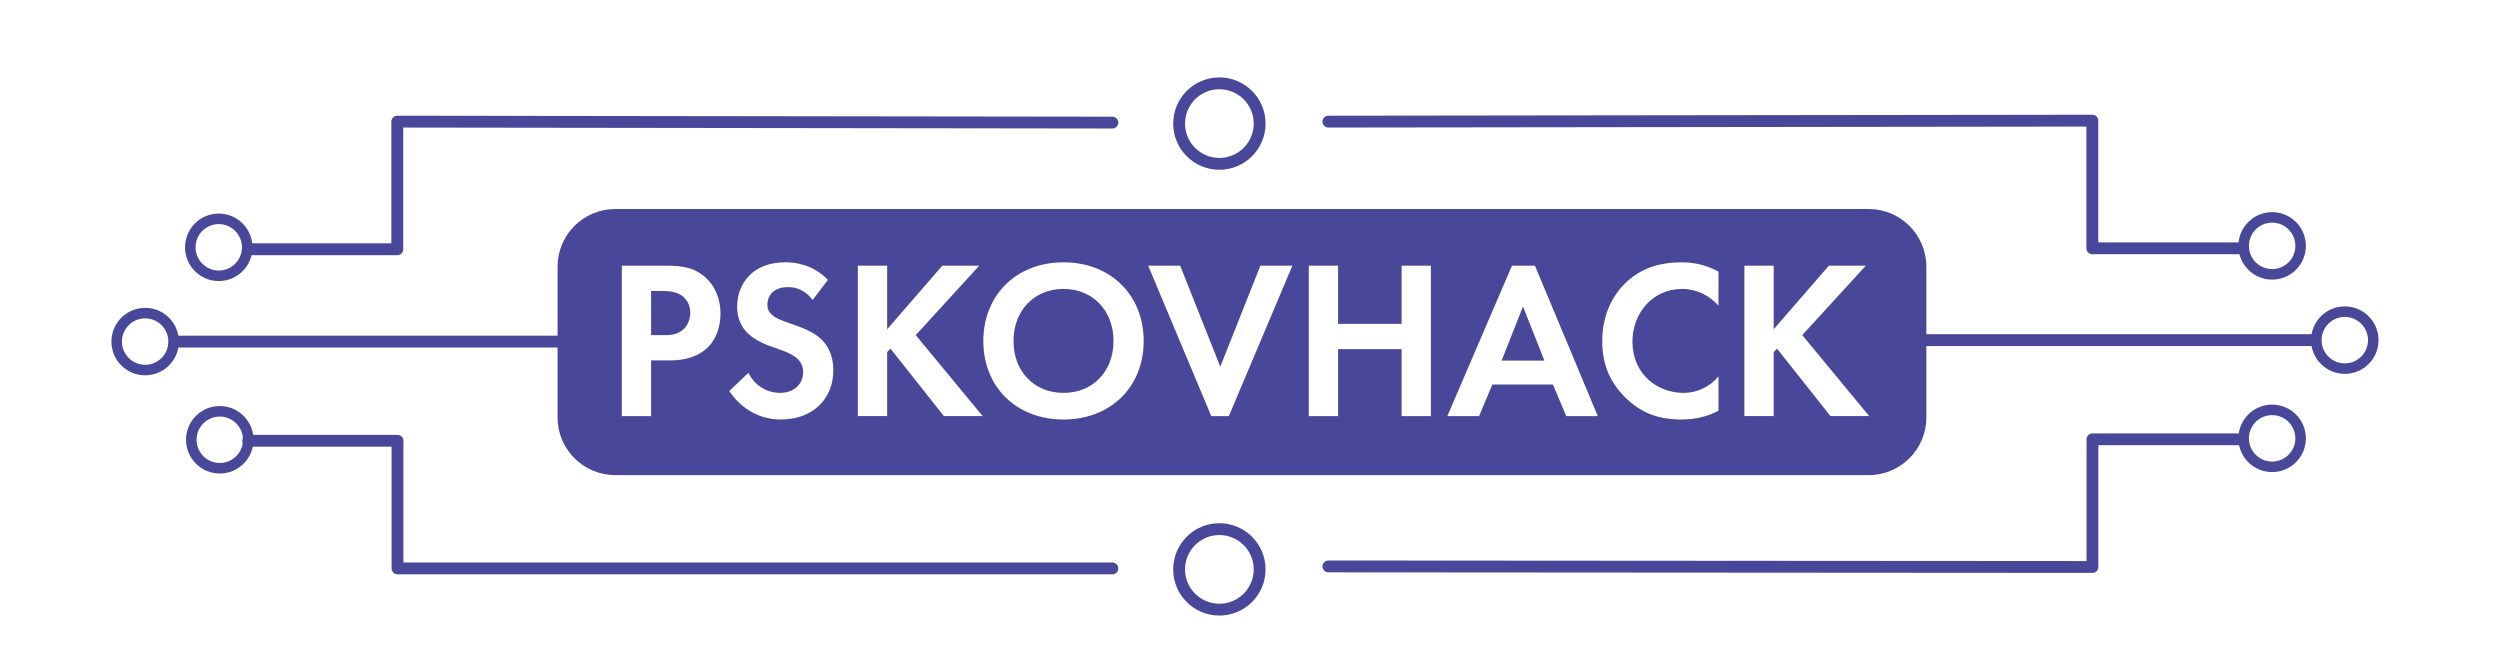 <svg width="152" height="40" viewBox="0 0 152 40" fill="none" xmlns="http://www.w3.org/2000/svg">
<path d="M74.138 9.962C75.49 9.962 76.586 8.866 76.586 7.514C76.586 6.162 75.49 5.066 74.138 5.066C72.786 5.066 71.69 6.162 71.69 7.514C71.69 8.866 72.786 9.962 74.138 9.962Z" stroke="#494799" stroke-width="0.72" stroke-miterlimit="10" stroke-linecap="round" stroke-linejoin="round"/>
<path d="M74.138 37.066C75.49 37.066 76.586 35.971 76.586 34.619C76.586 33.267 75.49 32.171 74.138 32.171C72.786 32.171 71.69 33.267 71.69 34.619C71.69 35.971 72.786 37.066 74.138 37.066Z" stroke="#494799" stroke-width="0.72" stroke-miterlimit="10" stroke-linecap="round" stroke-linejoin="round"/>
<path d="M15.09 15.156H24.155V7.395L67.631 7.454" stroke="#494799" stroke-width="0.72" stroke-miterlimit="10" stroke-linecap="round" stroke-linejoin="round"/>
<path d="M13.3 16.768C14.256 16.768 15.031 15.993 15.031 15.037C15.031 14.08 14.256 13.305 13.3 13.305C12.345 13.305 11.57 14.08 11.57 15.037C11.57 15.993 12.345 16.768 13.3 16.768Z" stroke="#494799" stroke-width="0.64" stroke-miterlimit="10" stroke-linecap="round" stroke-linejoin="round"/>
<path d="M13.362 28.47C14.318 28.47 15.094 27.694 15.094 26.738C15.094 25.782 14.318 25.007 13.362 25.007C12.406 25.007 11.631 25.782 11.631 26.738C11.631 27.694 12.406 28.47 13.362 28.47Z" stroke="#494799" stroke-width="0.64" stroke-miterlimit="10" stroke-linecap="round" stroke-linejoin="round"/>
<path d="M15.094 26.798H24.168V34.559H67.631" stroke="#494799" stroke-width="0.72" stroke-miterlimit="10" stroke-linecap="round" stroke-linejoin="round"/>
<path d="M8.825 22.499C9.781 22.499 10.556 21.724 10.556 20.768C10.556 19.812 9.781 19.037 8.825 19.037C7.869 19.037 7.094 19.812 7.094 20.768C7.094 21.724 7.869 22.499 8.825 22.499Z" stroke="#494799" stroke-width="0.64" stroke-miterlimit="10" stroke-linecap="round" stroke-linejoin="round"/>
<path d="M10.615 20.768H34.257" stroke="#494799" stroke-width="0.72" stroke-miterlimit="10" stroke-linecap="round" stroke-linejoin="round"/>
<path d="M136.288 15.096H127.213V7.335L80.766 7.395" stroke="#494799" stroke-width="0.72" stroke-miterlimit="10" stroke-linecap="round" stroke-linejoin="round"/>
<path d="M138.145 16.68C139.102 16.68 139.877 15.905 139.877 14.949C139.877 13.993 139.102 13.218 138.145 13.218C137.189 13.218 136.414 13.993 136.414 14.949C136.414 15.905 137.189 16.68 138.145 16.68Z" stroke="#494799" stroke-width="0.64" stroke-miterlimit="10" stroke-linecap="round" stroke-linejoin="round"/>
<path d="M138.145 28.383C139.102 28.383 139.877 27.608 139.877 26.651C139.877 25.695 139.102 24.92 138.145 24.92C137.189 24.92 136.414 25.695 136.414 26.651C136.414 27.608 137.189 28.383 138.145 28.383Z" stroke="#494799" stroke-width="0.64" stroke-miterlimit="10" stroke-linecap="round" stroke-linejoin="round"/>
<path d="M136.295 26.71H127.221V34.472L80.766 34.439" stroke="#494799" stroke-width="0.72" stroke-miterlimit="10" stroke-linecap="round" stroke-linejoin="round"/>
<path d="M142.563 22.412C143.52 22.412 144.295 21.637 144.295 20.681C144.295 19.724 143.52 18.949 142.563 18.949C141.607 18.949 140.832 19.724 140.832 20.681C140.832 21.637 141.607 22.412 142.563 22.412Z" stroke="#494799" stroke-width="0.64" stroke-miterlimit="10" stroke-linecap="round" stroke-linejoin="round"/>
<path d="M140.773 20.681H117.131" stroke="#494799" stroke-width="0.72" stroke-miterlimit="10" stroke-linecap="round" stroke-linejoin="round"/>
<path d="M64.661 17.566C62.881 17.566 61.621 18.882 61.621 20.734C61.621 22.585 62.881 23.888 64.661 23.888C66.441 23.888 67.701 22.585 67.701 20.734C67.702 18.882 66.441 17.566 64.661 17.566Z" fill="#494799"/>
<path d="M91.298 21.926H93.9L92.598 18.635L91.298 21.926Z" fill="#494799"/>
<path d="M113.613 12.708H37.41C35.471 12.708 33.899 14.279 33.899 16.218V25.377C33.899 27.316 35.471 28.887 37.41 28.887H113.613C115.552 28.887 117.123 27.316 117.123 25.377V16.218C117.123 14.279 115.552 12.708 113.613 12.708ZM43.052 21.103C42.545 21.611 41.792 21.913 40.738 21.913H39.588V25.299H37.807V16.153H40.464C41.491 16.153 42.204 16.263 42.875 16.852C43.614 17.51 43.806 18.402 43.806 19.06C43.805 19.417 43.75 20.405 43.052 21.103ZM47.489 25.506C45.804 25.506 44.818 24.478 44.339 23.778L45.503 22.667C45.941 23.558 46.777 23.888 47.421 23.888C48.229 23.888 48.831 23.395 48.831 22.626C48.831 22.297 48.721 22.036 48.475 21.803C48.132 21.488 47.585 21.31 47.065 21.131C46.586 20.966 46.011 20.747 45.545 20.335C45.244 20.075 44.819 19.568 44.819 18.635C44.819 17.292 45.723 15.947 47.749 15.947C48.325 15.947 49.406 16.057 50.338 17.017L49.406 18.238C48.873 17.525 48.242 17.457 47.914 17.457C46.955 17.457 46.654 18.06 46.654 18.526C46.654 18.746 46.722 18.952 46.942 19.144C47.161 19.349 47.462 19.459 48.038 19.664C48.751 19.912 49.422 20.158 49.886 20.583C50.297 20.953 50.667 21.57 50.667 22.503C50.666 24.285 49.379 25.506 47.489 25.506ZM57.39 25.299L54.144 21.199L53.939 21.404V25.298H52.158V16.152H53.939V20.019L57.294 16.152H59.54L55.677 20.375L59.745 25.298H57.39V25.299ZM64.661 25.506C61.785 25.506 59.786 23.518 59.786 20.734C59.786 17.951 61.786 15.949 64.661 15.949C67.538 15.949 69.536 17.951 69.536 20.734C69.536 23.518 67.538 25.506 64.661 25.506ZM74.714 25.299H73.645L69.81 16.153H71.755L74.193 22.296L76.631 16.153H78.576L74.714 25.299ZM86.998 25.299H85.218V21.226H81.355V25.299H79.575V16.153H81.355V19.691H85.218V16.153H86.998V25.299ZM95.228 25.299L94.42 23.379H90.736L89.928 25.299H87.997L91.928 16.153H93.325L97.146 25.299H95.228ZM104.486 18.595C103.65 17.635 102.61 17.567 102.28 17.567C100.445 17.567 99.253 19.075 99.253 20.762C99.253 22.792 100.815 23.888 102.348 23.888C103.197 23.888 103.951 23.518 104.484 22.887V24.972C103.936 25.26 103.21 25.507 102.224 25.507C100.622 25.507 99.65 24.959 98.882 24.232C97.828 23.217 97.417 22.079 97.417 20.735C97.417 19.076 98.102 17.883 98.882 17.157C99.799 16.293 100.936 15.95 102.237 15.95C102.881 15.95 103.649 16.06 104.483 16.512V18.595H104.486ZM111.292 25.299L108.045 21.199L107.84 21.404V25.298H106.059V16.152H107.84V20.019L111.195 16.152H113.441L109.578 20.375L113.646 25.298H111.292V25.299Z" fill="#494799"/>
<path d="M41.463 17.977C41.093 17.717 40.627 17.689 40.203 17.689H39.587V20.377H40.313C40.656 20.377 41.094 20.377 41.477 20.09C41.805 19.829 41.97 19.417 41.97 19.02C41.97 18.512 41.723 18.169 41.463 17.977Z" fill="#494799"/>
</svg>
